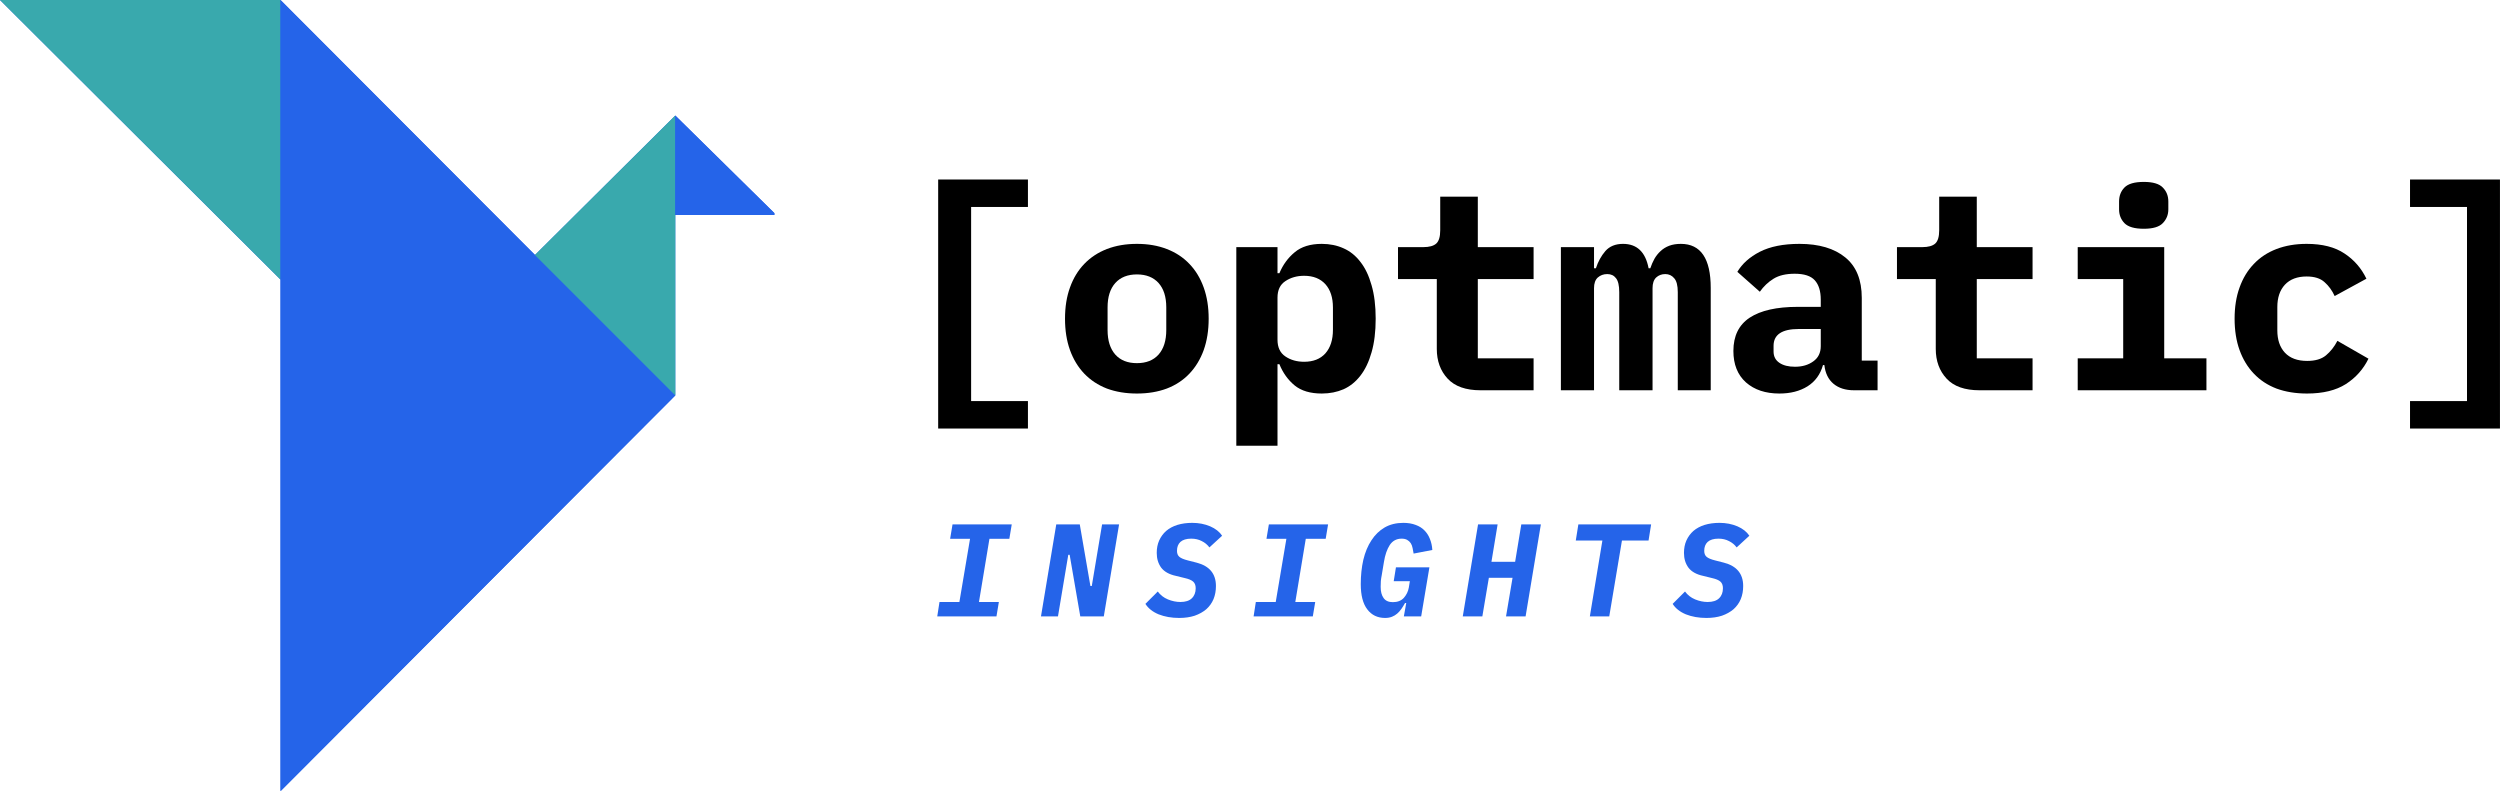 <svg xmlns="http://www.w3.org/2000/svg" xmlns:xlink="http://www.w3.org/1999/xlink" zoomAndPan="magnify" preserveAspectRatio="xMidYMid meet" version="1.0" viewBox="77.56 150.02 227.6 72.02"><defs><g/><clipPath id="ce2874bfe5"><path d="M 77.559 150.023 L 148.059 150.023 L 148.059 222.023 L 77.559 222.023 Z M 77.559 150.023 " clip-rule="nonzero"/></clipPath><clipPath id="a5f25c0fd9"><path d="M 77.559 150.023 L 104 150.023 L 104 176 L 77.559 176 Z M 77.559 150.023 " clip-rule="nonzero"/></clipPath><clipPath id="d4dc217d04"><path d="M 103 150.023 L 140 150.023 L 140 222.023 L 103 222.023 Z M 103 150.023 " clip-rule="nonzero"/></clipPath><clipPath id="a882f685bd"><path d="M 139 160 L 148.059 160 L 148.059 170 L 139 170 Z M 139 160 " clip-rule="nonzero"/></clipPath></defs><g clip-path="url(#ce2874bfe5)"><path fill="#2564e9" d="M 103.098 175.473 L 103.098 150.023 L 77.562 150.023 Z M 148.234 169.594 L 139.039 160.539 L 126.258 173.238 L 103.098 150.023 L 103.098 222.047 L 139.039 186.02 L 139.039 169.594 Z M 148.234 169.594 " fill-opacity="1" fill-rule="nonzero"/></g><g clip-path="url(#a5f25c0fd9)"><path fill="#39a9ad" d="M 77.562 150.023 L 103.098 175.473 L 103.098 150.023 L 77.562 150.023 " fill-opacity="1" fill-rule="nonzero"/></g><g clip-path="url(#d4dc217d04)"><path fill="#2564e9" d="M 103.098 222.047 L 103.098 150.023 L 139.039 186.02 L 103.098 222.047 " fill-opacity="1" fill-rule="nonzero"/></g><path fill="#39a9ad" d="M 139.039 160.539 L 139.039 186.02 L 126.258 173.238 Z M 139.039 160.539 " fill-opacity="1" fill-rule="nonzero"/><g clip-path="url(#a882f685bd)"><path fill="#2564e9" d="M 139.039 160.539 L 139.039 169.594 L 148.234 169.594 Z M 139.039 160.539 " fill-opacity="1" fill-rule="nonzero"/></g><g fill="#000000" fill-opacity="1"><g transform="translate(158.346, 185.55)"><g><path d="M 4.625 3.484 L 4.625 -19.188 L 12.797 -19.188 L 12.797 -16.688 L 7.625 -16.688 L 7.625 0.984 L 12.797 0.984 L 12.797 3.484 Z M 4.625 3.484 "/></g></g></g><g fill="#000000" fill-opacity="1"><g transform="translate(173.488, 185.55)"><g><path d="M 7.578 0.297 C 6.566 0.297 5.656 0.145 4.844 -0.156 C 4.039 -0.469 3.352 -0.922 2.781 -1.516 C 2.219 -2.109 1.785 -2.82 1.484 -3.656 C 1.18 -4.5 1.031 -5.453 1.031 -6.516 C 1.031 -7.578 1.18 -8.523 1.484 -9.359 C 1.785 -10.203 2.219 -10.914 2.781 -11.5 C 3.352 -12.094 4.039 -12.547 4.844 -12.859 C 5.656 -13.172 6.566 -13.328 7.578 -13.328 C 8.586 -13.328 9.492 -13.172 10.297 -12.859 C 11.109 -12.547 11.797 -12.094 12.359 -11.5 C 12.922 -10.914 13.352 -10.203 13.656 -9.359 C 13.957 -8.523 14.109 -7.578 14.109 -6.516 C 14.109 -5.453 13.957 -4.5 13.656 -3.656 C 13.352 -2.82 12.922 -2.109 12.359 -1.516 C 11.797 -0.922 11.109 -0.469 10.297 -0.156 C 9.492 0.145 8.586 0.297 7.578 0.297 Z M 7.578 -2.469 C 8.422 -2.469 9.078 -2.727 9.547 -3.25 C 10.016 -3.781 10.25 -4.523 10.25 -5.484 L 10.25 -7.547 C 10.25 -8.504 10.016 -9.242 9.547 -9.766 C 9.078 -10.285 8.422 -10.547 7.578 -10.547 C 6.734 -10.547 6.078 -10.285 5.609 -9.766 C 5.141 -9.242 4.906 -8.504 4.906 -7.547 L 4.906 -5.484 C 4.906 -4.523 5.141 -3.781 5.609 -3.25 C 6.078 -2.727 6.734 -2.469 7.578 -2.469 Z M 7.578 -2.469 "/></g></g></g><g fill="#000000" fill-opacity="1"><g transform="translate(188.63, 185.55)"><g><path d="M 1.484 -13.031 L 5.234 -13.031 L 5.234 -10.656 L 5.406 -10.656 C 5.727 -11.426 6.191 -12.062 6.797 -12.562 C 7.398 -13.07 8.223 -13.328 9.266 -13.328 C 9.992 -13.328 10.656 -13.191 11.25 -12.922 C 11.844 -12.66 12.352 -12.25 12.781 -11.688 C 13.219 -11.133 13.555 -10.426 13.797 -9.562 C 14.047 -8.707 14.172 -7.691 14.172 -6.516 C 14.172 -5.336 14.047 -4.316 13.797 -3.453 C 13.555 -2.598 13.219 -1.891 12.781 -1.328 C 12.352 -0.773 11.844 -0.363 11.25 -0.094 C 10.656 0.164 9.992 0.297 9.266 0.297 C 8.223 0.297 7.398 0.051 6.797 -0.438 C 6.191 -0.938 5.727 -1.582 5.406 -2.375 L 5.234 -2.375 L 5.234 5.047 L 1.484 5.047 Z M 7.656 -2.594 C 8.488 -2.594 9.133 -2.848 9.594 -3.359 C 10.051 -3.879 10.281 -4.594 10.281 -5.5 L 10.281 -7.531 C 10.281 -8.438 10.051 -9.145 9.594 -9.656 C 9.133 -10.164 8.488 -10.422 7.656 -10.422 C 7 -10.422 6.43 -10.258 5.953 -9.938 C 5.473 -9.625 5.234 -9.125 5.234 -8.438 L 5.234 -4.594 C 5.234 -3.906 5.473 -3.398 5.953 -3.078 C 6.43 -2.754 7 -2.594 7.656 -2.594 Z M 7.656 -2.594 "/></g></g></g><g fill="#000000" fill-opacity="1"><g transform="translate(203.772, 185.55)"><g><path d="M 8.578 0 C 7.234 0 6.234 -0.352 5.578 -1.062 C 4.922 -1.77 4.594 -2.672 4.594 -3.766 L 4.594 -10.125 L 1.062 -10.125 L 1.062 -13.031 L 3.359 -13.031 C 3.91 -13.031 4.305 -13.141 4.547 -13.359 C 4.785 -13.578 4.906 -13.977 4.906 -14.562 L 4.906 -17.625 L 8.328 -17.625 L 8.328 -13.031 L 13.406 -13.031 L 13.406 -10.125 L 8.328 -10.125 L 8.328 -2.906 L 13.406 -2.906 L 13.406 0 Z M 8.578 0 "/></g></g></g><g fill="#000000" fill-opacity="1"><g transform="translate(218.914, 185.55)"><g><path d="M 0.75 0 L 0.75 -13.031 L 3.766 -13.031 L 3.766 -11.109 L 3.938 -11.109 C 4.133 -11.711 4.422 -12.234 4.797 -12.672 C 5.18 -13.109 5.719 -13.328 6.406 -13.328 C 7.676 -13.328 8.453 -12.586 8.734 -11.109 L 8.891 -11.109 C 8.992 -11.41 9.117 -11.695 9.266 -11.969 C 9.422 -12.238 9.609 -12.473 9.828 -12.672 C 10.047 -12.879 10.305 -13.039 10.609 -13.156 C 10.91 -13.27 11.266 -13.328 11.672 -13.328 C 13.484 -13.328 14.391 -11.988 14.391 -9.312 L 14.391 0 L 11.391 0 L 11.391 -8.938 C 11.391 -9.539 11.281 -9.961 11.062 -10.203 C 10.852 -10.453 10.582 -10.578 10.25 -10.578 C 9.926 -10.578 9.648 -10.473 9.422 -10.266 C 9.203 -10.055 9.094 -9.734 9.094 -9.297 L 9.094 0 L 6.062 0 L 6.062 -8.938 C 6.062 -9.539 5.961 -9.961 5.766 -10.203 C 5.578 -10.453 5.312 -10.578 4.969 -10.578 C 4.633 -10.578 4.348 -10.473 4.109 -10.266 C 3.879 -10.055 3.766 -9.734 3.766 -9.297 L 3.766 0 Z M 0.75 0 "/></g></g></g><g fill="#000000" fill-opacity="1"><g transform="translate(234.056, 185.55)"><g><path d="M 12.297 0 C 11.523 0 10.898 -0.195 10.422 -0.594 C 9.953 -0.988 9.676 -1.555 9.594 -2.297 L 9.469 -2.297 C 9.227 -1.441 8.758 -0.797 8.062 -0.359 C 7.363 0.078 6.508 0.297 5.5 0.297 C 4.238 0.297 3.223 -0.039 2.453 -0.719 C 1.691 -1.406 1.312 -2.359 1.312 -3.578 C 1.312 -4.941 1.805 -5.953 2.797 -6.609 C 3.797 -7.266 5.254 -7.594 7.172 -7.594 L 9.266 -7.594 L 9.266 -8.25 C 9.266 -9.031 9.082 -9.617 8.719 -10.016 C 8.363 -10.41 7.754 -10.609 6.891 -10.609 C 6.098 -10.609 5.457 -10.457 4.969 -10.156 C 4.477 -9.852 4.062 -9.457 3.719 -8.969 L 1.672 -10.781 C 2.109 -11.52 2.789 -12.129 3.719 -12.609 C 4.656 -13.086 5.859 -13.328 7.328 -13.328 C 9.109 -13.328 10.5 -12.914 11.5 -12.094 C 12.5 -11.281 13 -10.051 13 -8.406 L 13 -2.703 L 14.438 -2.703 L 14.438 0 Z M 6.922 -2.141 C 7.578 -2.141 8.129 -2.301 8.578 -2.625 C 9.035 -2.945 9.266 -3.41 9.266 -4.016 L 9.266 -5.578 L 7.266 -5.578 C 5.734 -5.578 4.969 -5.066 4.969 -4.047 L 4.969 -3.531 C 4.969 -3.082 5.145 -2.738 5.5 -2.5 C 5.852 -2.258 6.328 -2.141 6.922 -2.141 Z M 6.922 -2.141 "/></g></g></g><g fill="#000000" fill-opacity="1"><g transform="translate(249.198, 185.55)"><g><path d="M 8.578 0 C 7.234 0 6.234 -0.352 5.578 -1.062 C 4.922 -1.77 4.594 -2.672 4.594 -3.766 L 4.594 -10.125 L 1.062 -10.125 L 1.062 -13.031 L 3.359 -13.031 C 3.91 -13.031 4.305 -13.141 4.547 -13.359 C 4.785 -13.578 4.906 -13.977 4.906 -14.562 L 4.906 -17.625 L 8.328 -17.625 L 8.328 -13.031 L 13.406 -13.031 L 13.406 -10.125 L 8.328 -10.125 L 8.328 -2.906 L 13.406 -2.906 L 13.406 0 Z M 8.578 0 "/></g></g></g><g fill="#000000" fill-opacity="1"><g transform="translate(264.34, 185.55)"><g><path d="M 8.391 -14.703 C 7.547 -14.703 6.957 -14.875 6.625 -15.219 C 6.301 -15.562 6.141 -15.977 6.141 -16.469 L 6.141 -17.188 C 6.141 -17.695 6.301 -18.117 6.625 -18.453 C 6.957 -18.797 7.547 -18.969 8.391 -18.969 C 9.223 -18.969 9.801 -18.797 10.125 -18.453 C 10.457 -18.117 10.625 -17.695 10.625 -17.188 L 10.625 -16.469 C 10.625 -15.977 10.457 -15.562 10.125 -15.219 C 9.801 -14.875 9.223 -14.703 8.391 -14.703 Z M 2.375 -2.906 L 6.516 -2.906 L 6.516 -10.125 L 2.375 -10.125 L 2.375 -13.031 L 10.25 -13.031 L 10.25 -2.906 L 14.094 -2.906 L 14.094 0 L 2.375 0 Z M 2.375 -2.906 "/></g></g></g><g fill="#000000" fill-opacity="1"><g transform="translate(279.482, 185.55)"><g><path d="M 8.109 0.297 C 7.078 0.297 6.148 0.145 5.328 -0.156 C 4.516 -0.469 3.828 -0.922 3.266 -1.516 C 2.703 -2.109 2.27 -2.82 1.969 -3.656 C 1.664 -4.5 1.516 -5.453 1.516 -6.516 C 1.516 -7.578 1.664 -8.523 1.969 -9.359 C 2.27 -10.203 2.703 -10.914 3.266 -11.5 C 3.828 -12.094 4.516 -12.547 5.328 -12.859 C 6.148 -13.172 7.066 -13.328 8.078 -13.328 C 9.504 -13.328 10.648 -13.035 11.516 -12.453 C 12.391 -11.879 13.055 -11.113 13.516 -10.156 L 10.625 -8.578 C 10.395 -9.086 10.086 -9.508 9.703 -9.844 C 9.328 -10.188 8.785 -10.359 8.078 -10.359 C 7.223 -10.359 6.562 -10.109 6.094 -9.609 C 5.633 -9.109 5.406 -8.43 5.406 -7.578 L 5.406 -5.453 C 5.406 -4.598 5.633 -3.922 6.094 -3.422 C 6.562 -2.922 7.238 -2.672 8.125 -2.672 C 8.852 -2.672 9.422 -2.836 9.828 -3.172 C 10.242 -3.516 10.594 -3.957 10.875 -4.5 L 13.703 -2.875 C 13.234 -1.914 12.547 -1.145 11.641 -0.562 C 10.742 0.008 9.566 0.297 8.109 0.297 Z M 8.109 0.297 "/></g></g></g><g fill="#000000" fill-opacity="1"><g transform="translate(294.625, 185.55)"><g><path d="M 10.531 -19.188 L 10.531 3.484 L 2.344 3.484 L 2.344 0.984 L 7.531 0.984 L 7.531 -16.688 L 2.344 -16.688 L 2.344 -19.188 Z M 10.531 -19.188 "/></g></g></g><g fill="#2564e9" fill-opacity="1"><g transform="translate(162.497, 206.137)"><g><path d="M 0.391 0 L 0.594 -1.312 L 2.406 -1.312 L 3.375 -7.062 L 1.562 -7.062 L 1.781 -8.375 L 7.172 -8.375 L 6.953 -7.062 L 5.141 -7.062 L 4.188 -1.312 L 6 -1.312 L 5.781 0 Z M 0.391 0 "/></g></g></g><g fill="#2564e9" fill-opacity="1"><g transform="translate(172.097, 206.137)"><g><path d="M 2.844 -5.609 L 2.719 -5.609 L 1.781 0 L 0.234 0 L 1.625 -8.375 L 3.766 -8.375 L 4.734 -2.766 L 4.859 -2.766 L 5.797 -8.375 L 7.344 -8.375 L 5.953 0 L 3.812 0 Z M 2.844 -5.609 "/></g></g></g><g fill="#2564e9" fill-opacity="1"><g transform="translate(181.697, 206.137)"><g><path d="M 3.219 0.141 C 2.52 0.141 1.895 0.031 1.344 -0.188 C 0.801 -0.414 0.398 -0.734 0.141 -1.141 L 1.266 -2.266 C 1.504 -1.941 1.812 -1.703 2.188 -1.547 C 2.57 -1.391 2.953 -1.312 3.328 -1.312 C 3.785 -1.312 4.129 -1.422 4.359 -1.641 C 4.598 -1.867 4.719 -2.176 4.719 -2.562 C 4.719 -2.832 4.641 -3.035 4.484 -3.172 C 4.328 -3.305 4.082 -3.41 3.75 -3.484 L 2.922 -3.688 C 2.305 -3.82 1.859 -4.07 1.578 -4.438 C 1.305 -4.812 1.172 -5.258 1.172 -5.781 C 1.172 -6.195 1.242 -6.57 1.391 -6.906 C 1.547 -7.25 1.758 -7.539 2.031 -7.781 C 2.312 -8.02 2.648 -8.203 3.047 -8.328 C 3.453 -8.453 3.906 -8.516 4.406 -8.516 C 5 -8.516 5.539 -8.41 6.031 -8.203 C 6.52 -7.992 6.883 -7.707 7.125 -7.344 L 5.969 -6.281 C 5.781 -6.531 5.547 -6.723 5.266 -6.859 C 4.992 -7.004 4.676 -7.078 4.312 -7.078 C 3.875 -7.078 3.547 -6.977 3.328 -6.781 C 3.117 -6.582 3.016 -6.312 3.016 -5.969 C 3.016 -5.727 3.086 -5.547 3.234 -5.422 C 3.379 -5.297 3.641 -5.188 4.016 -5.094 L 4.812 -4.891 C 5.977 -4.586 6.562 -3.879 6.562 -2.766 C 6.562 -2.328 6.488 -1.93 6.344 -1.578 C 6.195 -1.223 5.977 -0.914 5.688 -0.656 C 5.395 -0.406 5.039 -0.207 4.625 -0.062 C 4.219 0.07 3.75 0.141 3.219 0.141 Z M 3.219 0.141 "/></g></g></g><g fill="#2564e9" fill-opacity="1"><g transform="translate(191.297, 206.137)"><g><path d="M 0.391 0 L 0.594 -1.312 L 2.406 -1.312 L 3.375 -7.062 L 1.562 -7.062 L 1.781 -8.375 L 7.172 -8.375 L 6.953 -7.062 L 5.141 -7.062 L 4.188 -1.312 L 6 -1.312 L 5.781 0 Z M 0.391 0 "/></g></g></g><g fill="#2564e9" fill-opacity="1"><g transform="translate(200.897, 206.137)"><g><path d="M 4.688 -1.219 L 4.578 -1.219 C 4.473 -1.031 4.363 -0.852 4.25 -0.688 C 4.133 -0.52 4.004 -0.375 3.859 -0.25 C 3.723 -0.133 3.566 -0.039 3.391 0.031 C 3.211 0.102 3.004 0.141 2.766 0.141 C 2.078 0.141 1.535 -0.117 1.141 -0.641 C 0.742 -1.16 0.547 -1.926 0.547 -2.938 C 0.547 -3.727 0.625 -4.469 0.781 -5.156 C 0.945 -5.844 1.191 -6.43 1.516 -6.922 C 1.836 -7.422 2.238 -7.812 2.719 -8.094 C 3.207 -8.375 3.773 -8.516 4.422 -8.516 C 4.848 -8.516 5.223 -8.453 5.547 -8.328 C 5.867 -8.211 6.133 -8.047 6.344 -7.828 C 6.562 -7.609 6.727 -7.348 6.844 -7.047 C 6.969 -6.742 7.039 -6.41 7.062 -6.047 L 5.359 -5.719 C 5.336 -5.883 5.305 -6.051 5.266 -6.219 C 5.234 -6.395 5.176 -6.547 5.094 -6.672 C 5.008 -6.797 4.898 -6.895 4.766 -6.969 C 4.641 -7.039 4.473 -7.078 4.266 -7.078 C 3.805 -7.078 3.445 -6.883 3.188 -6.5 C 2.938 -6.113 2.758 -5.598 2.656 -4.953 L 2.453 -3.734 C 2.422 -3.586 2.395 -3.414 2.375 -3.219 C 2.363 -3.02 2.359 -2.844 2.359 -2.688 C 2.359 -2.258 2.445 -1.922 2.625 -1.672 C 2.801 -1.422 3.082 -1.297 3.469 -1.297 C 3.895 -1.297 4.227 -1.426 4.469 -1.688 C 4.707 -1.957 4.859 -2.27 4.922 -2.625 L 5.016 -3.203 L 3.547 -3.203 L 3.75 -4.469 L 6.797 -4.469 L 6.047 0 L 4.469 0 Z M 4.688 -1.219 "/></g></g></g><g fill="#2564e9" fill-opacity="1"><g transform="translate(210.497, 206.137)"><g><path d="M 4.766 -3.516 L 2.609 -3.516 L 2.016 0 L 0.234 0 L 1.625 -8.375 L 3.406 -8.375 L 2.844 -4.969 L 5 -4.969 L 5.562 -8.375 L 7.344 -8.375 L 5.953 0 L 4.172 0 Z M 4.766 -3.516 "/></g></g></g><g fill="#2564e9" fill-opacity="1"><g transform="translate(220.097, 206.137)"><g><path d="M 5.125 -6.906 L 3.969 0 L 2.203 0 L 3.344 -6.906 L 0.922 -6.906 L 1.156 -8.375 L 7.781 -8.375 L 7.547 -6.906 Z M 5.125 -6.906 "/></g></g></g><g fill="#2564e9" fill-opacity="1"><g transform="translate(229.697, 206.137)"><g><path d="M 3.219 0.141 C 2.52 0.141 1.895 0.031 1.344 -0.188 C 0.801 -0.414 0.398 -0.734 0.141 -1.141 L 1.266 -2.266 C 1.504 -1.941 1.812 -1.703 2.188 -1.547 C 2.57 -1.391 2.953 -1.312 3.328 -1.312 C 3.785 -1.312 4.129 -1.422 4.359 -1.641 C 4.598 -1.867 4.719 -2.176 4.719 -2.562 C 4.719 -2.832 4.641 -3.035 4.484 -3.172 C 4.328 -3.305 4.082 -3.41 3.75 -3.484 L 2.922 -3.688 C 2.305 -3.82 1.859 -4.07 1.578 -4.438 C 1.305 -4.812 1.172 -5.258 1.172 -5.781 C 1.172 -6.195 1.242 -6.57 1.391 -6.906 C 1.547 -7.25 1.758 -7.539 2.031 -7.781 C 2.312 -8.02 2.648 -8.203 3.047 -8.328 C 3.453 -8.453 3.906 -8.516 4.406 -8.516 C 5 -8.516 5.539 -8.41 6.031 -8.203 C 6.52 -7.992 6.883 -7.707 7.125 -7.344 L 5.969 -6.281 C 5.781 -6.531 5.547 -6.723 5.266 -6.859 C 4.992 -7.004 4.676 -7.078 4.312 -7.078 C 3.875 -7.078 3.547 -6.977 3.328 -6.781 C 3.117 -6.582 3.016 -6.312 3.016 -5.969 C 3.016 -5.727 3.086 -5.547 3.234 -5.422 C 3.379 -5.297 3.641 -5.188 4.016 -5.094 L 4.812 -4.891 C 5.977 -4.586 6.562 -3.879 6.562 -2.766 C 6.562 -2.328 6.488 -1.93 6.344 -1.578 C 6.195 -1.223 5.977 -0.914 5.688 -0.656 C 5.395 -0.406 5.039 -0.207 4.625 -0.062 C 4.219 0.07 3.75 0.141 3.219 0.141 Z M 3.219 0.141 "/></g></g></g></svg>